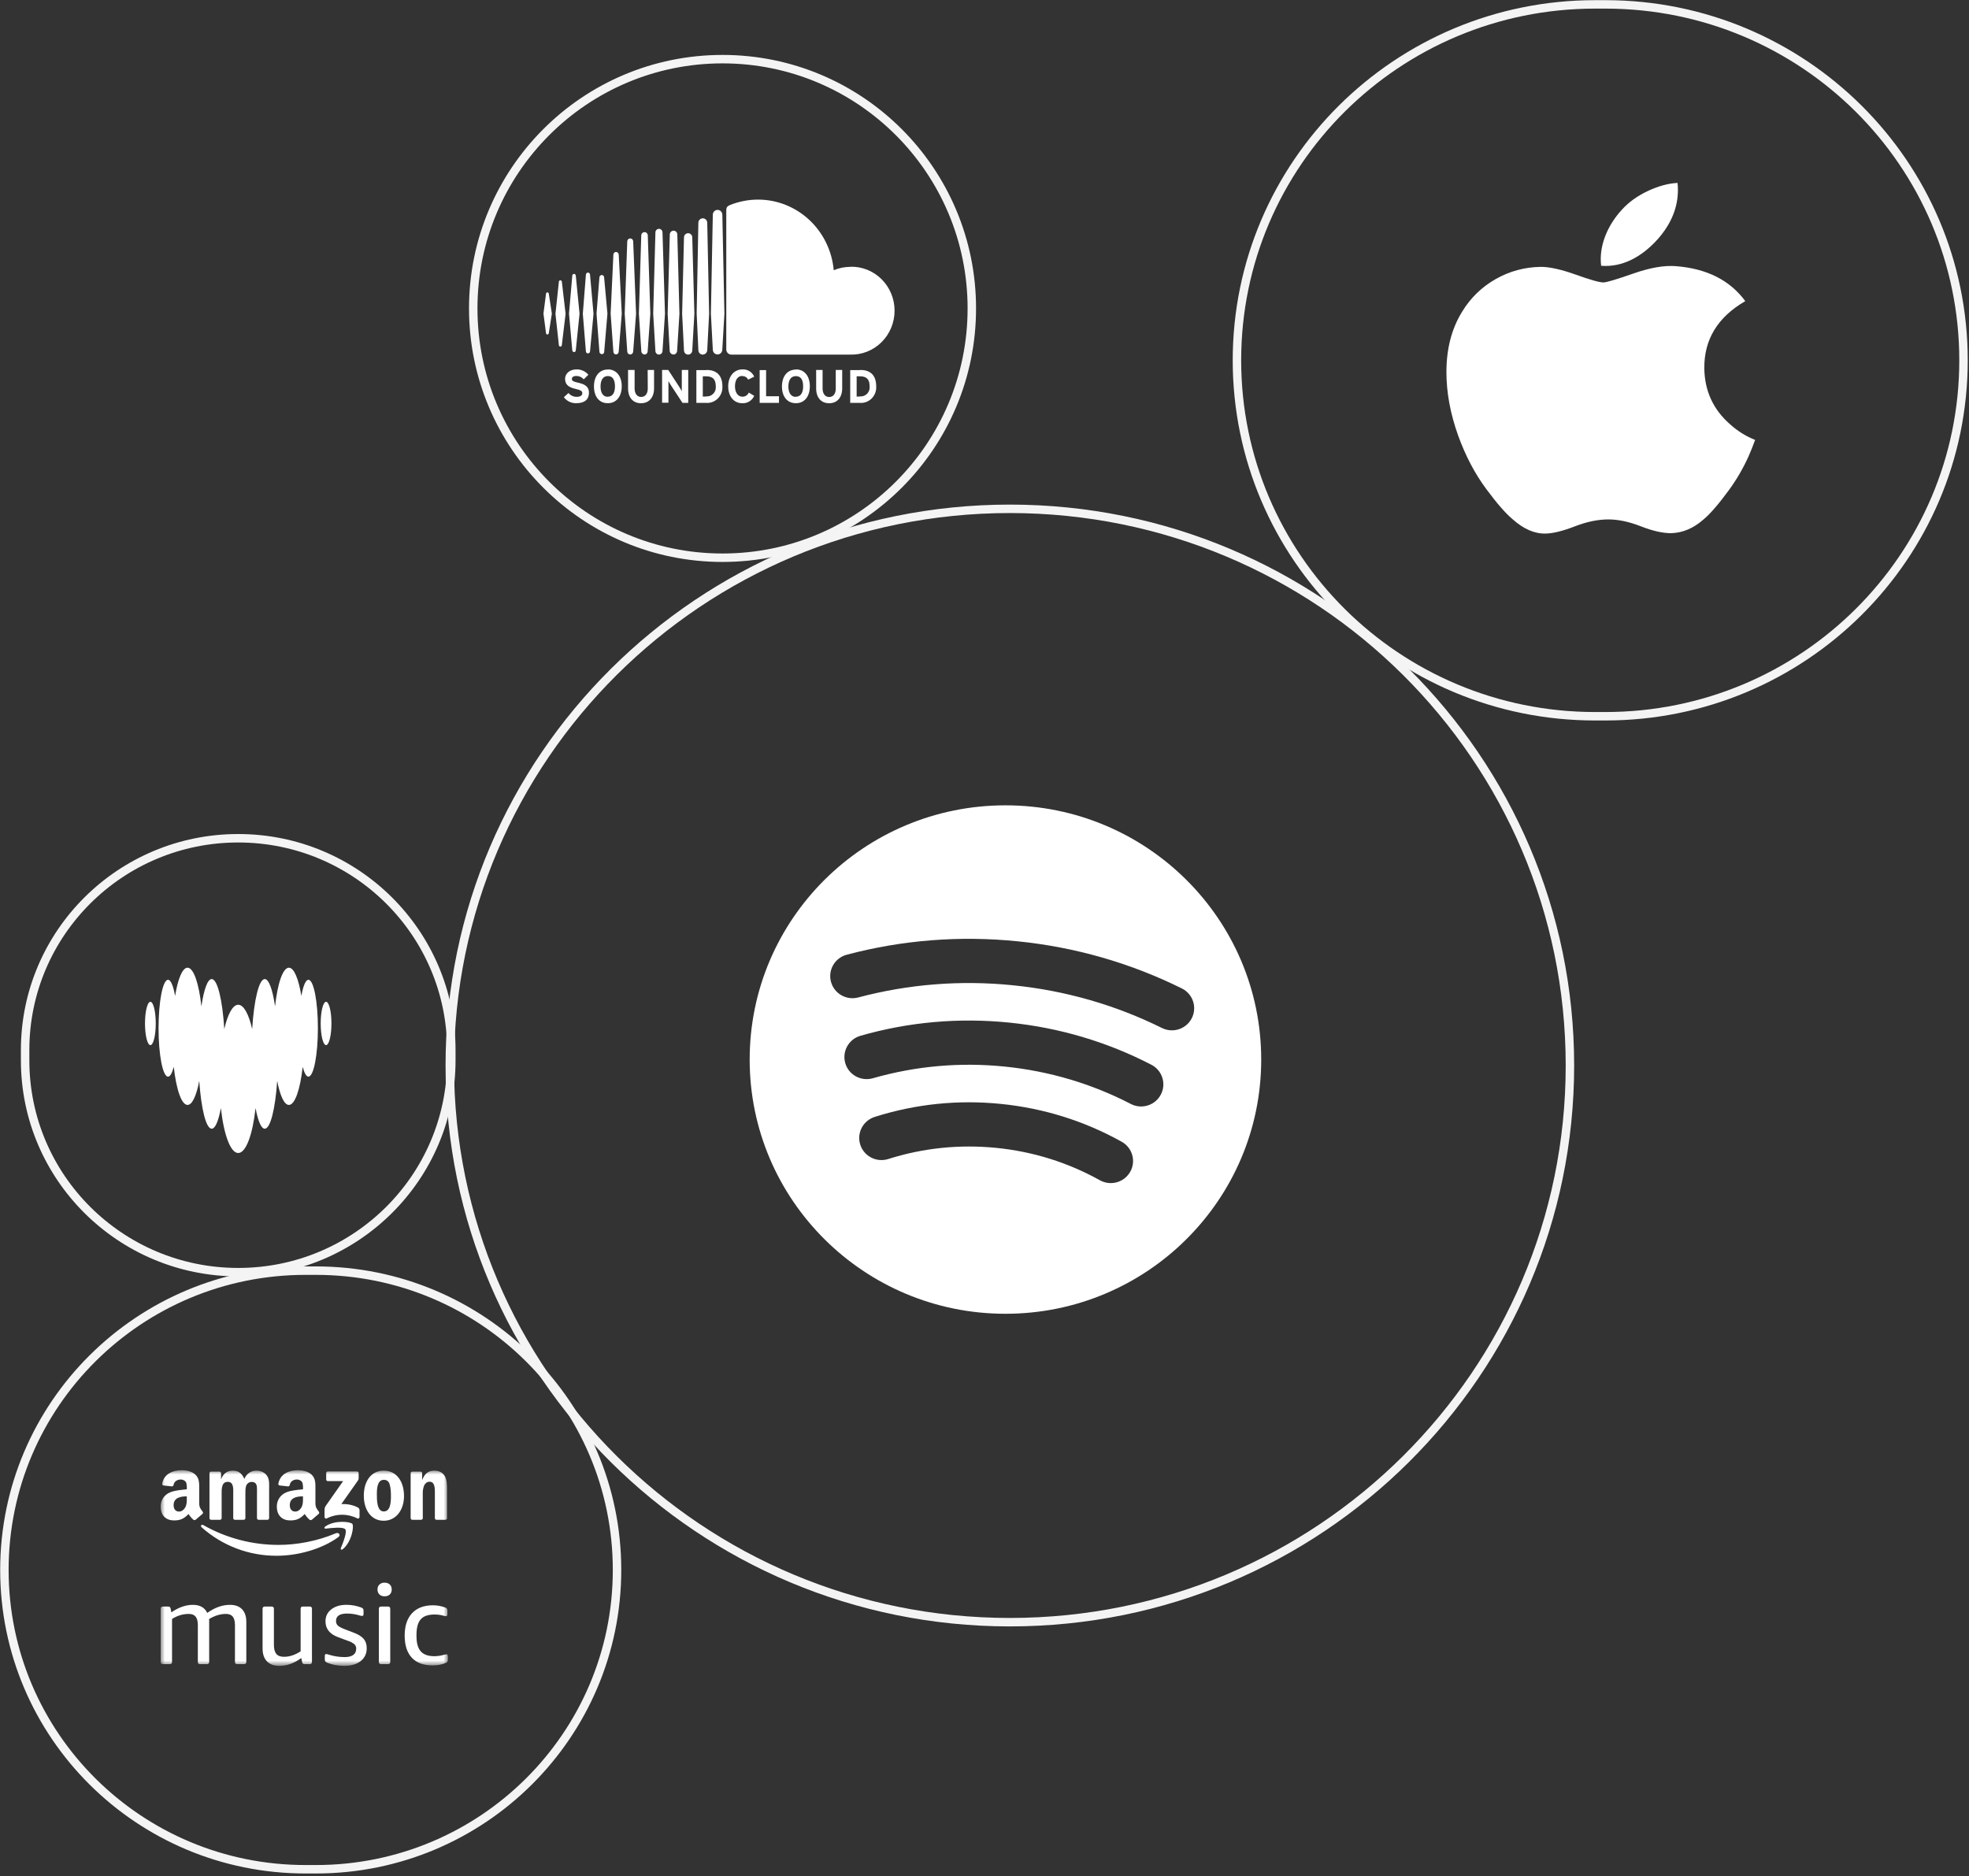 <svg width="233" height="222" viewBox="0 0 233 222" fill="none" xmlns="http://www.w3.org/2000/svg">
<rect x="0" y="0" width="233" height="222" fill="#333333" stroke="none"/>
<path d="M185.776 126.09C185.776 89.707 156.103 60.213 119.5 60.213C82.897 60.213 53.225 89.707 53.225 126.09C53.225 162.472 82.897 191.966 119.5 191.966C156.103 191.966 185.776 162.472 185.776 126.09Z" stroke="#F4F4F4"/>
<path d="M118.978 95.301C102.263 95.301 88.712 108.769 88.712 125.385C88.712 142.001 102.263 155.47 118.978 155.47C135.693 155.47 149.244 142.001 149.244 125.385C149.244 108.769 135.693 95.301 118.978 95.301ZM133.745 138.669C133.258 139.525 132.364 140.006 131.442 140.006C131.011 140.006 130.567 139.898 130.159 139.673C126.379 137.567 122.262 136.277 117.91 135.839C113.549 135.404 109.242 135.844 105.106 137.158C103.726 137.595 102.24 136.837 101.8 135.464C101.355 134.087 102.121 132.615 103.506 132.174C108.33 130.643 113.361 130.121 118.441 130.635C123.514 131.148 128.32 132.652 132.731 135.11C134.001 135.813 134.455 137.408 133.745 138.669ZM137.367 129.531C136.9 130.426 135.982 130.94 135.034 130.94C134.62 130.94 134.208 130.845 133.818 130.643C129.172 128.237 124.155 126.749 118.895 126.217C113.595 125.679 108.344 126.149 103.281 127.6C101.882 127.994 100.424 127.2 100.025 125.81C99.622 124.423 100.429 122.972 101.823 122.572C107.537 120.934 113.462 120.41 119.428 121.012C125.352 121.611 131.011 123.289 136.253 126.004C137.537 126.672 138.041 128.251 137.367 129.531ZM138.679 121.929C138.285 121.929 137.886 121.841 137.505 121.655C131.992 118.922 126.063 117.221 119.877 116.597C113.681 115.967 107.518 116.454 101.552 118.038C100.149 118.407 98.709 117.58 98.333 116.183C97.957 114.787 98.792 113.353 100.199 112.98C106.78 111.234 113.585 110.702 120.414 111.392C127.233 112.078 133.772 113.957 139.853 116.971C141.156 117.615 141.683 119.188 141.036 120.48C140.578 121.399 139.647 121.929 138.679 121.929Z" fill="white"/>
<path d="M189.974 0.519H188.749C165.345 0.519 146.373 19.377 146.373 42.639C146.373 65.901 165.345 84.76 188.749 84.76H189.974C213.378 84.76 232.35 65.901 232.35 42.639C232.35 19.377 213.378 0.519 189.974 0.519Z" stroke="#F4F4F4"/>
<path d="M206.923 53.984C206.268 55.434 205.492 56.768 204.592 57.995C203.366 59.668 202.362 60.826 201.588 61.468C200.389 62.524 199.104 63.064 197.729 63.095C196.74 63.095 195.55 62.826 194.163 62.28C192.771 61.737 191.493 61.468 190.324 61.468C189.099 61.468 187.784 61.737 186.377 62.28C184.969 62.826 183.833 63.11 182.966 63.139C181.647 63.192 180.332 62.636 179.019 61.468C178.181 60.769 177.133 59.571 175.877 57.872C174.53 56.059 173.423 53.956 172.555 51.559C171.627 48.969 171.161 46.462 171.161 44.034C171.161 41.253 171.788 38.855 173.046 36.844C174.035 35.23 175.35 33.957 176.996 33.022C178.642 32.087 180.421 31.61 182.336 31.58C183.384 31.58 184.758 31.89 186.467 32.5C188.169 33.111 189.263 33.422 189.742 33.422C190.101 33.422 191.315 33.059 193.375 32.336C195.322 31.665 196.966 31.388 198.312 31.497C201.961 31.779 204.701 33.155 206.525 35.634C203.261 37.526 201.648 40.176 201.679 43.575C201.709 46.223 202.712 48.426 204.686 50.175C205.579 50.987 206.578 51.615 207.69 52.061C207.448 52.729 207.194 53.369 206.923 53.984ZM198.555 22.477C198.555 24.552 197.763 26.49 196.184 28.283C194.278 30.415 191.973 31.647 189.472 31.453C189.441 31.204 189.422 30.942 189.422 30.667C189.422 28.674 190.329 26.542 191.938 24.799C192.742 23.916 193.764 23.182 195.004 22.597C196.24 22.02 197.409 21.701 198.51 21.647C198.542 21.924 198.555 22.202 198.555 22.477Z" fill="white"/>
<path d="M37.382 150.365H36.156C16.476 150.365 0.521 166.223 0.521 185.785C0.521 205.346 16.476 221.205 36.156 221.205H37.382C57.062 221.205 73.016 205.346 73.016 185.785C73.016 166.223 57.062 150.365 37.382 150.365Z" stroke="#F4F4F4"/>
<mask id="mask0_1589_1365" style="mask-type:luminance" maskUnits="userSpaceOnUse" x="19" y="173" width="34" height="25">
<path d="M53 173.971H19.013V197.136H53V173.971Z" fill="white"/>
</mask>
<g mask="url(#mask0_1589_1365)">
<path fill-rule="evenodd" clip-rule="evenodd" d="M40.035 181.899C38.066 183.338 35.213 184.106 32.753 184.106C29.474 184.122 26.306 182.922 23.864 180.741C23.678 180.576 23.843 180.35 24.064 180.48C26.777 182.017 29.845 182.823 32.965 182.82C35.144 182.82 37.546 182.371 39.751 181.442C40.085 181.303 40.364 181.659 40.038 181.899H40.035ZM40.855 180.973C40.602 180.654 39.19 180.819 38.557 180.894C38.362 180.918 38.333 180.75 38.507 180.631C39.635 179.846 41.479 180.072 41.694 180.336C41.912 180.599 41.636 182.435 40.581 183.312C40.419 183.448 40.265 183.376 40.337 183.196C40.576 182.609 41.107 181.291 40.855 180.973ZM38.6 175.086V174.324C38.6 174.208 38.688 174.13 38.795 174.13H42.243C42.353 174.13 42.441 174.208 42.441 174.321V174.976C42.441 175.086 42.348 175.231 42.179 175.456L40.396 177.984C41.058 177.97 41.761 178.068 42.362 178.404C42.499 178.479 42.536 178.592 42.545 178.702V179.513C42.545 179.629 42.42 179.756 42.292 179.687C41.728 179.399 41.103 179.251 40.47 179.253C39.837 179.254 39.212 179.406 38.65 179.696C38.528 179.759 38.403 179.632 38.403 179.519V178.746C38.403 178.621 38.406 178.41 38.531 178.222L40.602 175.274H38.801C38.69 175.274 38.6 175.199 38.597 175.083L38.6 175.086ZM45.409 174.032C46.966 174.032 47.809 175.358 47.809 177.043C47.809 178.671 46.879 179.962 45.409 179.962C43.881 179.962 43.051 178.636 43.051 176.985C43.051 175.323 43.893 174.032 45.409 174.032ZM45.418 175.121C44.645 175.121 44.596 176.163 44.596 176.817C44.596 177.469 44.587 178.862 45.409 178.862C46.223 178.862 46.261 177.738 46.261 177.052C46.261 176.603 46.24 176.065 46.104 175.639C45.987 175.268 45.752 175.121 45.418 175.121ZM36.91 179.838C36.84 179.895 36.712 179.901 36.663 179.861C36.303 179.586 36.061 179.166 36.061 179.166C35.486 179.748 35.077 179.924 34.33 179.924C33.45 179.924 32.761 179.383 32.761 178.303C32.75 177.939 32.851 177.581 33.051 177.276C33.251 176.972 33.541 176.737 33.88 176.603C34.449 176.354 35.245 176.311 35.852 176.241C35.852 176.241 35.902 175.59 35.724 175.352C35.653 175.265 35.563 175.196 35.461 175.149C35.359 175.102 35.247 175.08 35.135 175.083C34.748 175.083 34.371 175.291 34.295 175.694C34.275 175.81 34.191 175.908 34.098 175.897L33.096 175.789C33.071 175.786 33.047 175.778 33.025 175.765C33.003 175.752 32.984 175.735 32.97 175.715C32.955 175.694 32.944 175.671 32.939 175.647C32.934 175.622 32.934 175.596 32.939 175.572C33.171 174.35 34.284 173.98 35.283 173.98C35.794 173.98 36.459 174.116 36.863 174.498C37.372 174.97 37.325 175.598 37.325 176.287V177.909C37.325 178.396 37.528 178.61 37.72 178.87C37.787 178.966 37.801 179.079 37.717 179.148C37.502 179.325 36.91 179.838 36.91 179.838ZM35.852 177.301V177.075C35.094 177.075 34.292 177.237 34.292 178.123C34.292 178.572 34.528 178.876 34.931 178.876C35.222 178.876 35.489 178.697 35.658 178.404C35.861 178.042 35.852 177.706 35.852 177.301ZM23.158 179.838C23.091 179.895 22.963 179.901 22.914 179.861C22.554 179.586 22.313 179.166 22.313 179.166C21.735 179.748 21.328 179.924 20.581 179.924C19.698 179.924 19.013 179.383 19.013 178.303C19.001 177.939 19.102 177.581 19.302 177.276C19.502 176.972 19.792 176.737 20.131 176.603C20.7 176.354 21.496 176.311 22.104 176.241C22.104 176.241 22.153 175.59 21.976 175.352C21.904 175.265 21.814 175.196 21.712 175.149C21.61 175.102 21.498 175.08 21.386 175.083C20.997 175.083 20.622 175.291 20.547 175.694C20.526 175.81 20.439 175.908 20.349 175.897L19.344 175.789C19.319 175.786 19.295 175.777 19.274 175.764C19.253 175.751 19.234 175.734 19.22 175.714C19.205 175.694 19.195 175.671 19.19 175.646C19.185 175.621 19.185 175.596 19.19 175.572C19.419 174.35 20.535 173.98 21.534 173.98C22.045 173.98 22.711 174.116 23.114 174.498C23.623 174.97 23.573 175.598 23.573 176.287V177.909C23.573 178.396 23.777 178.61 23.968 178.87C24.035 178.966 24.05 179.079 23.965 179.148C23.751 179.325 23.158 179.838 23.158 179.838ZM22.104 177.301V177.075C21.345 177.075 20.544 177.237 20.544 178.123C20.544 178.572 20.776 178.876 21.183 178.876C21.473 178.876 21.74 178.697 21.909 178.404C22.112 178.042 22.104 177.706 22.104 177.301ZM26.228 176.829V179.655C26.228 179.762 26.141 179.849 26.031 179.849H24.985C24.959 179.849 24.934 179.844 24.91 179.835C24.886 179.825 24.864 179.811 24.846 179.793C24.827 179.775 24.813 179.754 24.803 179.729C24.793 179.706 24.788 179.68 24.788 179.655V174.339C24.788 174.232 24.875 174.145 24.985 174.145H25.964C26.072 174.145 26.159 174.232 26.159 174.339V175.019H26.179C26.435 174.347 26.914 174.032 27.559 174.032C28.215 174.032 28.625 174.347 28.921 175.019C29.027 174.723 29.224 174.468 29.483 174.29C29.743 174.113 30.053 174.022 30.368 174.032C30.809 174.032 31.289 174.211 31.582 174.617C31.916 175.066 31.846 175.717 31.846 176.29V179.658C31.846 179.765 31.756 179.849 31.643 179.849H30.597C30.547 179.847 30.5 179.827 30.465 179.791C30.429 179.755 30.409 179.707 30.409 179.658V176.829C30.409 176.603 30.429 176.041 30.38 175.83C30.301 175.468 30.066 175.367 29.761 175.367C29.625 175.371 29.494 175.415 29.383 175.493C29.272 175.571 29.186 175.68 29.136 175.807C29.029 176.076 29.037 176.525 29.037 176.829V179.658C29.037 179.765 28.947 179.849 28.834 179.849H27.788C27.738 179.847 27.691 179.827 27.655 179.791C27.62 179.755 27.6 179.707 27.599 179.658V176.829C27.599 176.232 27.695 175.358 26.952 175.358C26.197 175.358 26.226 176.209 26.226 176.829H26.228ZM50.031 179.655C50.031 179.762 49.944 179.849 49.837 179.849H48.788C48.762 179.849 48.737 179.844 48.713 179.834C48.69 179.824 48.668 179.81 48.65 179.792C48.632 179.774 48.618 179.753 48.608 179.729C48.598 179.705 48.593 179.68 48.593 179.655V174.339C48.593 174.232 48.68 174.145 48.788 174.145H49.755C49.871 174.145 49.953 174.234 49.953 174.295V175.109H49.973C50.263 174.379 50.676 174.032 51.402 174.032C51.873 174.032 52.332 174.2 52.625 174.66C52.898 175.089 52.898 175.807 52.898 176.322V179.681C52.891 179.728 52.867 179.772 52.83 179.803C52.793 179.834 52.746 179.85 52.698 179.849H51.646C51.6 179.846 51.557 179.829 51.523 179.798C51.489 179.767 51.467 179.726 51.46 179.681V176.455C51.46 175.378 51.045 175.346 50.804 175.346C50.525 175.346 50.298 175.564 50.203 175.763C50.071 176.086 50.011 176.434 50.028 176.783L50.031 179.655ZM19.283 196.933C19.103 196.933 19.013 196.847 19.013 196.664V190.383C19.013 190.204 19.103 190.114 19.283 190.114H19.884C19.971 190.114 20.044 190.134 20.093 190.169C20.143 190.204 20.178 190.273 20.195 190.372L20.276 190.8C21.145 190.21 21.99 189.914 22.812 189.914C23.655 189.914 24.224 190.233 24.523 190.87C25.418 190.233 26.313 189.914 27.207 189.914C27.832 189.914 28.311 190.088 28.645 190.436C28.979 190.789 29.148 191.287 29.148 191.93V196.664C29.148 196.844 29.055 196.933 28.875 196.933H28.076C27.896 196.933 27.803 196.847 27.803 196.664V192.309C27.803 191.86 27.716 191.527 27.547 191.313C27.373 191.096 27.103 190.989 26.734 190.989C26.072 190.989 25.409 191.191 24.738 191.597C24.747 191.658 24.753 191.724 24.753 191.797V196.664C24.753 196.844 24.663 196.933 24.483 196.933H23.681C23.501 196.933 23.411 196.847 23.411 196.664V192.309C23.411 191.86 23.323 191.527 23.152 191.313C22.978 191.096 22.708 190.989 22.339 190.989C21.65 190.989 20.991 191.186 20.358 191.582V196.664C20.358 196.844 20.27 196.933 20.087 196.933H19.283ZM33.064 197.136C32.422 197.136 31.931 196.957 31.585 196.598C31.242 196.238 31.071 195.732 31.071 195.077V190.389C31.071 190.207 31.158 190.117 31.341 190.117H32.14C32.323 190.117 32.413 190.207 32.413 190.386V194.652C32.413 195.135 32.506 195.491 32.698 195.72C32.886 195.949 33.191 196.062 33.607 196.062C34.258 196.062 34.914 195.848 35.574 195.416V190.383C35.574 190.204 35.661 190.114 35.844 190.114H36.642C36.825 190.114 36.916 190.204 36.916 190.383V196.667C36.916 196.844 36.825 196.933 36.642 196.933H36.061C35.971 196.933 35.899 196.916 35.849 196.881C35.8 196.844 35.768 196.777 35.748 196.679L35.655 196.21C34.812 196.826 33.95 197.136 33.064 197.136ZM40.767 197.136C40.006 197.136 39.324 197.012 38.719 196.76C38.633 196.73 38.556 196.68 38.496 196.612C38.455 196.557 38.435 196.473 38.435 196.357V195.978C38.435 195.816 38.487 195.735 38.597 195.735C38.661 195.735 38.772 195.764 38.934 195.816C39.533 196.004 40.154 196.097 40.794 196.097C41.238 196.097 41.575 196.01 41.804 195.842C42.037 195.671 42.15 195.425 42.15 195.103C42.154 195.006 42.138 194.908 42.102 194.818C42.066 194.727 42.011 194.644 41.941 194.576C41.714 194.394 41.453 194.258 41.174 194.174L40.021 193.745C39.016 193.378 38.516 192.749 38.516 191.863C38.516 191.278 38.743 190.806 39.202 190.45C39.658 190.091 40.256 189.912 40.997 189.912C41.585 189.912 42.168 190.017 42.719 190.221C42.827 190.256 42.905 190.302 42.952 190.36C42.995 190.418 43.019 190.505 43.019 190.621V190.986C43.019 191.148 42.961 191.229 42.844 191.229C42.737 191.22 42.632 191.198 42.531 191.162C42.051 191.018 41.563 190.945 41.064 190.945C40.198 190.945 39.762 191.238 39.762 191.82C39.762 192.051 39.835 192.237 39.98 192.37C40.125 192.506 40.41 192.654 40.834 192.816L41.892 193.221C42.426 193.424 42.81 193.67 43.045 193.954C43.28 194.235 43.396 194.6 43.396 195.048C43.396 195.685 43.158 196.192 42.679 196.569C42.2 196.945 41.563 197.133 40.767 197.133V197.136ZM45.107 196.933C44.927 196.933 44.834 196.847 44.834 196.664V190.383C44.834 190.204 44.927 190.114 45.107 190.114H45.906C46.086 190.114 46.179 190.204 46.179 190.383V196.667C46.179 196.844 46.086 196.933 45.906 196.933H45.107ZM45.514 188.904C45.253 188.904 45.046 188.831 44.895 188.684C44.82 188.607 44.761 188.515 44.723 188.414C44.684 188.313 44.667 188.206 44.672 188.099C44.672 187.856 44.747 187.662 44.895 187.514C44.978 187.437 45.075 187.377 45.182 187.339C45.288 187.301 45.401 187.284 45.514 187.291C45.775 187.291 45.979 187.366 46.13 187.514C46.281 187.659 46.353 187.856 46.353 188.099C46.353 188.339 46.281 188.533 46.13 188.684C45.982 188.829 45.775 188.904 45.514 188.904ZM51.181 197.081C50.115 197.081 49.299 196.78 48.736 196.175C48.169 195.567 47.887 194.692 47.887 193.546C47.887 192.408 48.178 191.524 48.762 190.902C49.343 190.279 50.17 189.967 51.237 189.967C51.725 189.967 52.204 190.053 52.675 190.224C52.773 190.259 52.843 190.302 52.884 190.357C52.924 190.412 52.945 190.502 52.945 190.627V190.989C52.945 191.168 52.887 191.258 52.77 191.258C52.724 191.258 52.654 191.246 52.553 191.217C52.186 191.111 51.807 191.057 51.425 191.058C50.667 191.058 50.118 191.246 49.784 191.629C49.45 192.011 49.285 192.616 49.285 193.453V193.627C49.285 194.44 49.453 195.04 49.793 195.422C50.133 195.801 50.667 195.992 51.399 195.992C51.777 195.992 52.184 195.932 52.619 195.804C52.721 195.775 52.788 195.764 52.823 195.764C52.939 195.764 53 195.853 53 196.033V196.398C53 196.514 52.982 196.6 52.945 196.653C52.91 196.705 52.837 196.754 52.73 196.797C52.285 196.988 51.771 197.081 51.181 197.081Z" fill="white"/>
</g>
<path d="M28.189 99.198H28.189C14.262 99.198 2.973 110.42 2.973 124.263V125.481C2.973 139.324 14.262 150.546 28.189 150.546H28.189C42.116 150.546 53.406 139.324 53.406 125.481V124.263C53.406 110.42 42.116 99.198 28.189 99.198Z" stroke="#F4F4F4"/>
<path fill-rule="evenodd" clip-rule="evenodd" d="M35.662 117.862C35.866 116.686 36.166 115.946 36.498 115.945C37.116 115.947 37.618 118.512 37.618 121.678C37.618 124.844 37.116 127.41 36.497 127.41C36.243 127.41 36.009 126.975 35.82 126.244C35.522 128.918 34.903 130.756 34.187 130.756C33.633 130.756 33.136 129.651 32.802 127.91C32.574 131.222 32 133.57 31.33 133.57C30.909 133.57 30.525 132.64 30.241 131.124C29.899 134.253 29.11 136.445 28.19 136.445C27.27 136.445 26.479 134.254 26.139 131.124C25.857 132.64 25.474 133.57 25.051 133.57C24.38 133.57 23.808 131.222 23.578 127.91C23.245 129.651 22.749 130.756 22.193 130.756C21.478 130.756 20.858 128.919 20.56 126.244C20.373 126.977 20.137 127.41 19.883 127.41C19.264 127.41 18.762 124.844 18.762 121.678C18.762 118.512 19.264 115.945 19.883 115.945C20.216 115.945 20.513 116.687 20.719 117.862C21.05 115.834 21.586 114.517 22.193 114.517C22.913 114.517 23.538 116.38 23.833 119.086C24.122 117.116 24.56 115.861 25.051 115.861C25.739 115.861 26.324 118.331 26.541 121.776C26.949 120.01 27.539 118.902 28.192 118.902C28.845 118.902 29.434 120.011 29.841 121.776C30.059 118.331 30.643 115.861 31.331 115.861C31.821 115.861 32.259 117.116 32.549 119.086C32.844 116.38 33.468 114.517 34.189 114.517C34.793 114.517 35.332 115.835 35.662 117.862ZM17.159 121.114C17.159 119.698 17.444 118.551 17.795 118.551C18.147 118.551 18.431 119.698 18.431 121.114C18.431 122.529 18.147 123.677 17.795 123.677C17.444 123.677 17.159 122.529 17.159 121.114ZM37.948 121.114C37.948 119.698 38.233 118.551 38.584 118.551C38.936 118.551 39.221 119.698 39.221 121.114C39.221 122.529 38.936 123.677 38.584 123.677C38.233 123.677 37.948 122.529 37.948 121.114Z" fill="white"/>
<path d="M115 36.5C115 20.208 101.792 7 85.5 7C69.208 7 56 20.208 56 36.5C56 52.792 69.208 66 85.5 66C101.792 66 115 52.792 115 36.5Z" stroke="#F4F4F4"/>
<path d="M64.777 34.598C64.734 34.6 64.693 34.618 64.662 34.649C64.631 34.68 64.614 34.722 64.612 34.767L64.31 37.112L64.612 39.422C64.615 39.465 64.633 39.506 64.663 39.537C64.694 39.567 64.735 39.584 64.777 39.585C64.82 39.583 64.859 39.566 64.89 39.535C64.92 39.505 64.939 39.465 64.942 39.422L65.303 37.112L64.942 34.762C64.939 34.719 64.92 34.679 64.89 34.648C64.859 34.618 64.82 34.6 64.777 34.598ZM66.483 33.316C66.474 33.275 66.452 33.239 66.421 33.211C66.389 33.184 66.35 33.169 66.309 33.166C66.264 33.169 66.222 33.187 66.19 33.219C66.158 33.251 66.139 33.294 66.135 33.339L65.73 37.135L66.135 40.849C66.139 40.894 66.158 40.937 66.191 40.968C66.223 40.999 66.265 41.016 66.309 41.017C66.353 41.016 66.395 40.997 66.427 40.967C66.459 40.935 66.479 40.894 66.483 40.849L66.928 37.135L66.483 33.316ZM72.896 29.816C72.814 29.817 72.736 29.85 72.678 29.909C72.62 29.967 72.586 30.046 72.584 30.13L72.259 37.117L72.584 41.631C72.586 41.714 72.62 41.794 72.678 41.852C72.736 41.91 72.814 41.944 72.896 41.945C72.977 41.942 73.054 41.908 73.113 41.85C73.171 41.792 73.206 41.714 73.212 41.631L73.577 37.117L73.216 30.13C73.212 30.046 73.176 29.966 73.117 29.908C73.057 29.85 72.978 29.817 72.896 29.816ZM69.578 32.257C69.515 32.258 69.454 32.284 69.409 32.328C69.364 32.373 69.336 32.434 69.333 32.498L68.968 37.126L69.333 41.604C69.341 41.664 69.37 41.719 69.415 41.759C69.459 41.798 69.516 41.82 69.576 41.82C69.635 41.82 69.692 41.798 69.737 41.759C69.781 41.719 69.81 41.664 69.818 41.604L70.233 37.126L69.818 32.484C69.812 32.423 69.784 32.367 69.74 32.325C69.696 32.283 69.638 32.259 69.578 32.257ZM76.258 41.959C76.359 41.957 76.455 41.916 76.526 41.844C76.597 41.772 76.639 41.675 76.641 41.572L76.957 37.131L76.654 27.82C76.644 27.723 76.599 27.634 76.528 27.568C76.457 27.503 76.365 27.467 76.269 27.467C76.174 27.467 76.081 27.503 76.01 27.568C75.939 27.634 75.894 27.723 75.884 27.82L75.603 37.117L75.888 41.558C75.892 41.661 75.933 41.758 76.005 41.829C76.076 41.901 76.171 41.943 76.271 41.945L76.258 41.959ZM83.165 41.959C83.304 41.956 83.436 41.899 83.534 41.799C83.632 41.699 83.688 41.564 83.691 41.422L83.913 37.112L83.691 26.37C83.691 26.228 83.635 26.091 83.537 25.991C83.438 25.89 83.305 25.834 83.165 25.834C83.026 25.834 82.892 25.89 82.794 25.991C82.695 26.091 82.64 26.228 82.64 26.37L82.439 37.103L82.64 41.422C82.639 41.494 82.653 41.566 82.68 41.633C82.707 41.699 82.746 41.76 82.796 41.811C82.847 41.862 82.906 41.902 82.972 41.929C83.038 41.956 83.108 41.969 83.179 41.968L83.165 41.959ZM79.683 41.959C79.801 41.959 79.914 41.911 79.998 41.825C80.081 41.74 80.128 41.624 80.128 41.504L80.4 37.135L80.15 27.752C80.15 27.631 80.103 27.516 80.02 27.431C79.936 27.345 79.823 27.297 79.705 27.297C79.587 27.297 79.474 27.345 79.39 27.431C79.306 27.516 79.26 27.631 79.26 27.752L79.006 37.121L79.246 41.49C79.246 41.551 79.257 41.611 79.279 41.667C79.302 41.723 79.335 41.773 79.377 41.816C79.418 41.859 79.468 41.893 79.523 41.916C79.578 41.938 79.637 41.95 79.696 41.949L79.683 41.959ZM71.221 41.918C71.293 41.916 71.362 41.887 71.414 41.835C71.465 41.784 71.495 41.714 71.497 41.64L71.88 37.112L71.488 32.821C71.486 32.747 71.456 32.678 71.405 32.626C71.353 32.574 71.284 32.545 71.212 32.544C71.14 32.545 71.07 32.574 71.018 32.626C70.966 32.677 70.935 32.747 70.932 32.821L70.589 37.112L70.932 41.627C70.935 41.704 70.969 41.777 71.024 41.83C71.08 41.883 71.154 41.911 71.23 41.908L71.221 41.918ZM67.926 41.672C67.98 41.669 68.03 41.646 68.069 41.608C68.107 41.569 68.131 41.518 68.135 41.463L68.58 37.121L68.135 32.616C68.131 32.562 68.107 32.511 68.068 32.474C68.03 32.436 67.979 32.414 67.926 32.412C67.873 32.413 67.822 32.435 67.784 32.473C67.746 32.511 67.723 32.562 67.721 32.616L67.333 37.121L67.721 41.463C67.725 41.518 67.75 41.569 67.789 41.606C67.829 41.643 67.881 41.663 67.935 41.663L67.926 41.672ZM81.428 27.598C81.364 27.598 81.3 27.61 81.241 27.636C81.181 27.661 81.127 27.698 81.082 27.744C81.037 27.79 81 27.846 80.976 27.906C80.951 27.967 80.939 28.032 80.939 28.098L80.72 37.121L80.939 41.463C80.939 41.596 80.99 41.723 81.082 41.817C81.174 41.91 81.299 41.963 81.428 41.963C81.558 41.963 81.683 41.91 81.775 41.817C81.867 41.723 81.918 41.596 81.918 41.463L82.168 37.121L81.918 28.093C81.918 28.028 81.906 27.963 81.881 27.902C81.856 27.842 81.82 27.787 81.775 27.741C81.729 27.695 81.675 27.659 81.615 27.634C81.556 27.609 81.493 27.597 81.428 27.598ZM74.579 41.954C74.671 41.952 74.757 41.913 74.822 41.847C74.887 41.782 74.924 41.693 74.926 41.599L75.269 37.117L74.926 28.534C74.917 28.446 74.876 28.365 74.811 28.306C74.747 28.248 74.663 28.215 74.577 28.215C74.49 28.215 74.407 28.248 74.343 28.306C74.278 28.365 74.237 28.446 74.227 28.534L73.924 37.117L74.227 41.604C74.23 41.697 74.268 41.787 74.333 41.852C74.399 41.917 74.487 41.954 74.579 41.954ZM78.396 41.531L78.69 37.121L78.396 27.507C78.396 27.393 78.352 27.285 78.273 27.204C78.195 27.124 78.088 27.079 77.977 27.079C77.866 27.079 77.76 27.124 77.681 27.204C77.603 27.285 77.558 27.393 77.558 27.507L77.296 37.117L77.558 41.531C77.558 41.645 77.603 41.753 77.681 41.833C77.76 41.913 77.866 41.959 77.977 41.959C78.088 41.959 78.195 41.913 78.273 41.833C78.352 41.753 78.396 41.645 78.396 41.531ZM100.627 31.58C99.951 31.578 99.282 31.714 98.659 31.98C98.457 29.695 97.425 27.57 95.766 26.023C94.107 24.476 91.941 23.618 89.694 23.62C88.579 23.622 87.474 23.833 86.434 24.242C86.051 24.392 85.949 24.552 85.944 24.852V41.349C85.945 41.502 86.002 41.65 86.103 41.763C86.204 41.876 86.343 41.947 86.492 41.963H100.614C101.295 41.984 101.974 41.864 102.609 41.612C103.244 41.36 103.824 40.981 104.313 40.496C104.802 40.011 105.191 39.431 105.457 38.79C105.722 38.149 105.859 37.461 105.859 36.765C105.859 36.069 105.722 35.38 105.457 34.739C105.191 34.098 104.802 33.518 104.313 33.033C103.824 32.548 103.244 32.169 102.609 31.917C101.974 31.665 101.295 31.546 100.614 31.566L100.627 31.58ZM84.915 24.838C84.766 24.838 84.623 24.898 84.517 25.006C84.411 25.113 84.351 25.259 84.35 25.411L84.123 37.121L84.35 41.372C84.35 41.524 84.409 41.67 84.514 41.777C84.619 41.885 84.762 41.945 84.911 41.945C85.06 41.945 85.203 41.885 85.308 41.777C85.413 41.67 85.472 41.524 85.472 41.372L85.722 37.121L85.477 25.406C85.474 25.256 85.414 25.112 85.309 25.006C85.204 24.899 85.063 24.839 84.915 24.838ZM68.438 45.295C67.832 45.154 67.672 45.077 67.672 44.841C67.672 44.668 67.805 44.491 68.215 44.491C68.379 44.492 68.54 44.528 68.689 44.597C68.838 44.666 68.971 44.766 69.079 44.891L69.627 44.345C69.453 44.143 69.237 43.981 68.996 43.872C68.754 43.763 68.493 43.709 68.229 43.713C67.476 43.713 66.87 44.145 66.87 44.85C66.87 45.554 67.36 45.845 68.059 46.009C68.758 46.173 68.906 46.286 68.906 46.536C68.906 46.786 68.692 46.959 68.242 46.959C68.057 46.963 67.874 46.924 67.706 46.845C67.537 46.766 67.389 46.65 67.271 46.505L66.723 47.005C66.897 47.235 67.121 47.419 67.378 47.542C67.635 47.666 67.918 47.724 68.202 47.714C69.24 47.714 69.694 47.214 69.694 46.477C69.694 45.636 69.026 45.441 68.424 45.282L68.438 45.295ZM71.934 43.727C70.896 43.727 70.286 44.55 70.286 45.727C70.286 46.905 70.883 47.714 71.92 47.714C72.958 47.714 73.573 46.895 73.573 45.714C73.573 44.532 72.958 43.713 71.92 43.713L71.934 43.727ZM71.934 46.959C71.319 46.959 71.065 46.423 71.065 45.732C71.065 45.041 71.319 44.5 71.934 44.5C72.548 44.5 72.771 45.023 72.771 45.718C72.771 46.414 72.535 46.946 71.92 46.946L71.934 46.959ZM76.654 45.968C76.654 46.591 76.352 46.973 75.871 46.973C75.39 46.973 75.096 46.577 75.096 45.959V43.777H74.321V45.954C74.321 47.086 74.94 47.718 75.857 47.718C76.775 47.718 77.398 47.068 77.398 45.945V43.777H76.641L76.654 45.968ZM80.68 45.441C80.68 45.654 80.68 46.141 80.68 46.286C80.631 46.186 80.507 45.995 80.413 45.832L79.077 43.781H78.347V47.659H79.099V45.95C79.099 45.732 79.099 45.245 79.099 45.1C79.148 45.2 79.273 45.395 79.367 45.554L80.76 47.673H81.442V43.777H80.68V45.441ZM83.593 43.8H82.404V47.677H83.539C83.796 47.698 84.054 47.662 84.297 47.572C84.539 47.483 84.759 47.341 84.944 47.157C85.128 46.974 85.272 46.752 85.365 46.507C85.459 46.261 85.499 45.999 85.485 45.736C85.485 44.295 84.679 43.777 83.593 43.777V43.8ZM83.539 46.927H83.165V44.532H83.566C84.372 44.532 84.702 44.922 84.702 45.718C84.719 45.878 84.701 46.041 84.649 46.193C84.597 46.345 84.512 46.483 84.4 46.597C84.289 46.711 84.153 46.798 84.004 46.851C83.855 46.904 83.696 46.923 83.539 46.905V46.927ZM87.837 44.509C87.98 44.501 88.122 44.537 88.246 44.611C88.369 44.685 88.469 44.795 88.531 44.927L89.249 44.572C89.129 44.303 88.933 44.076 88.684 43.923C88.436 43.769 88.149 43.696 87.859 43.713C86.866 43.713 86.171 44.536 86.171 45.714C86.171 46.891 86.826 47.714 87.819 47.714C88.116 47.735 88.412 47.663 88.668 47.507C88.924 47.35 89.126 47.118 89.249 46.841L88.607 46.455C88.544 46.602 88.44 46.727 88.308 46.814C88.176 46.902 88.021 46.947 87.864 46.946C87.293 46.946 86.973 46.414 86.973 45.714C86.973 45.013 87.267 44.486 87.837 44.486V44.509ZM90.656 43.8H89.894V47.677H92.179V46.891H90.656V43.8ZM94.183 43.736C93.145 43.736 92.531 44.559 92.531 45.736C92.531 46.914 93.145 47.714 94.183 47.714C95.221 47.714 95.831 46.891 95.831 45.709C95.831 44.527 95.216 43.713 94.183 43.713V43.736ZM94.183 46.968C93.568 46.968 93.292 46.432 93.292 45.741C93.292 45.05 93.546 44.509 94.183 44.509C94.82 44.509 95.038 45.023 95.038 45.718C95.038 46.414 94.793 46.946 94.183 46.946V46.968ZM98.899 45.977C98.899 46.6 98.601 46.982 98.12 46.982C97.639 46.982 97.34 46.586 97.34 45.968V43.777H96.579V45.954C96.579 47.086 97.198 47.718 98.12 47.718C99.041 47.718 99.661 47.068 99.661 45.945V43.777H98.899V45.977ZM101.798 43.8H100.609V47.677H101.745C102.001 47.697 102.259 47.661 102.501 47.571C102.742 47.481 102.962 47.339 103.146 47.156C103.33 46.972 103.473 46.75 103.566 46.505C103.66 46.261 103.7 45.998 103.686 45.736C103.686 44.295 102.885 43.777 101.798 43.777V43.8ZM101.745 46.927H101.371V44.532H101.771C102.573 44.532 102.907 44.922 102.907 45.718C102.925 45.878 102.907 46.041 102.855 46.193C102.803 46.345 102.718 46.483 102.606 46.597C102.494 46.711 102.359 46.798 102.21 46.851C102.061 46.904 101.902 46.923 101.745 46.905V46.927Z" fill="white"/>
</svg>
